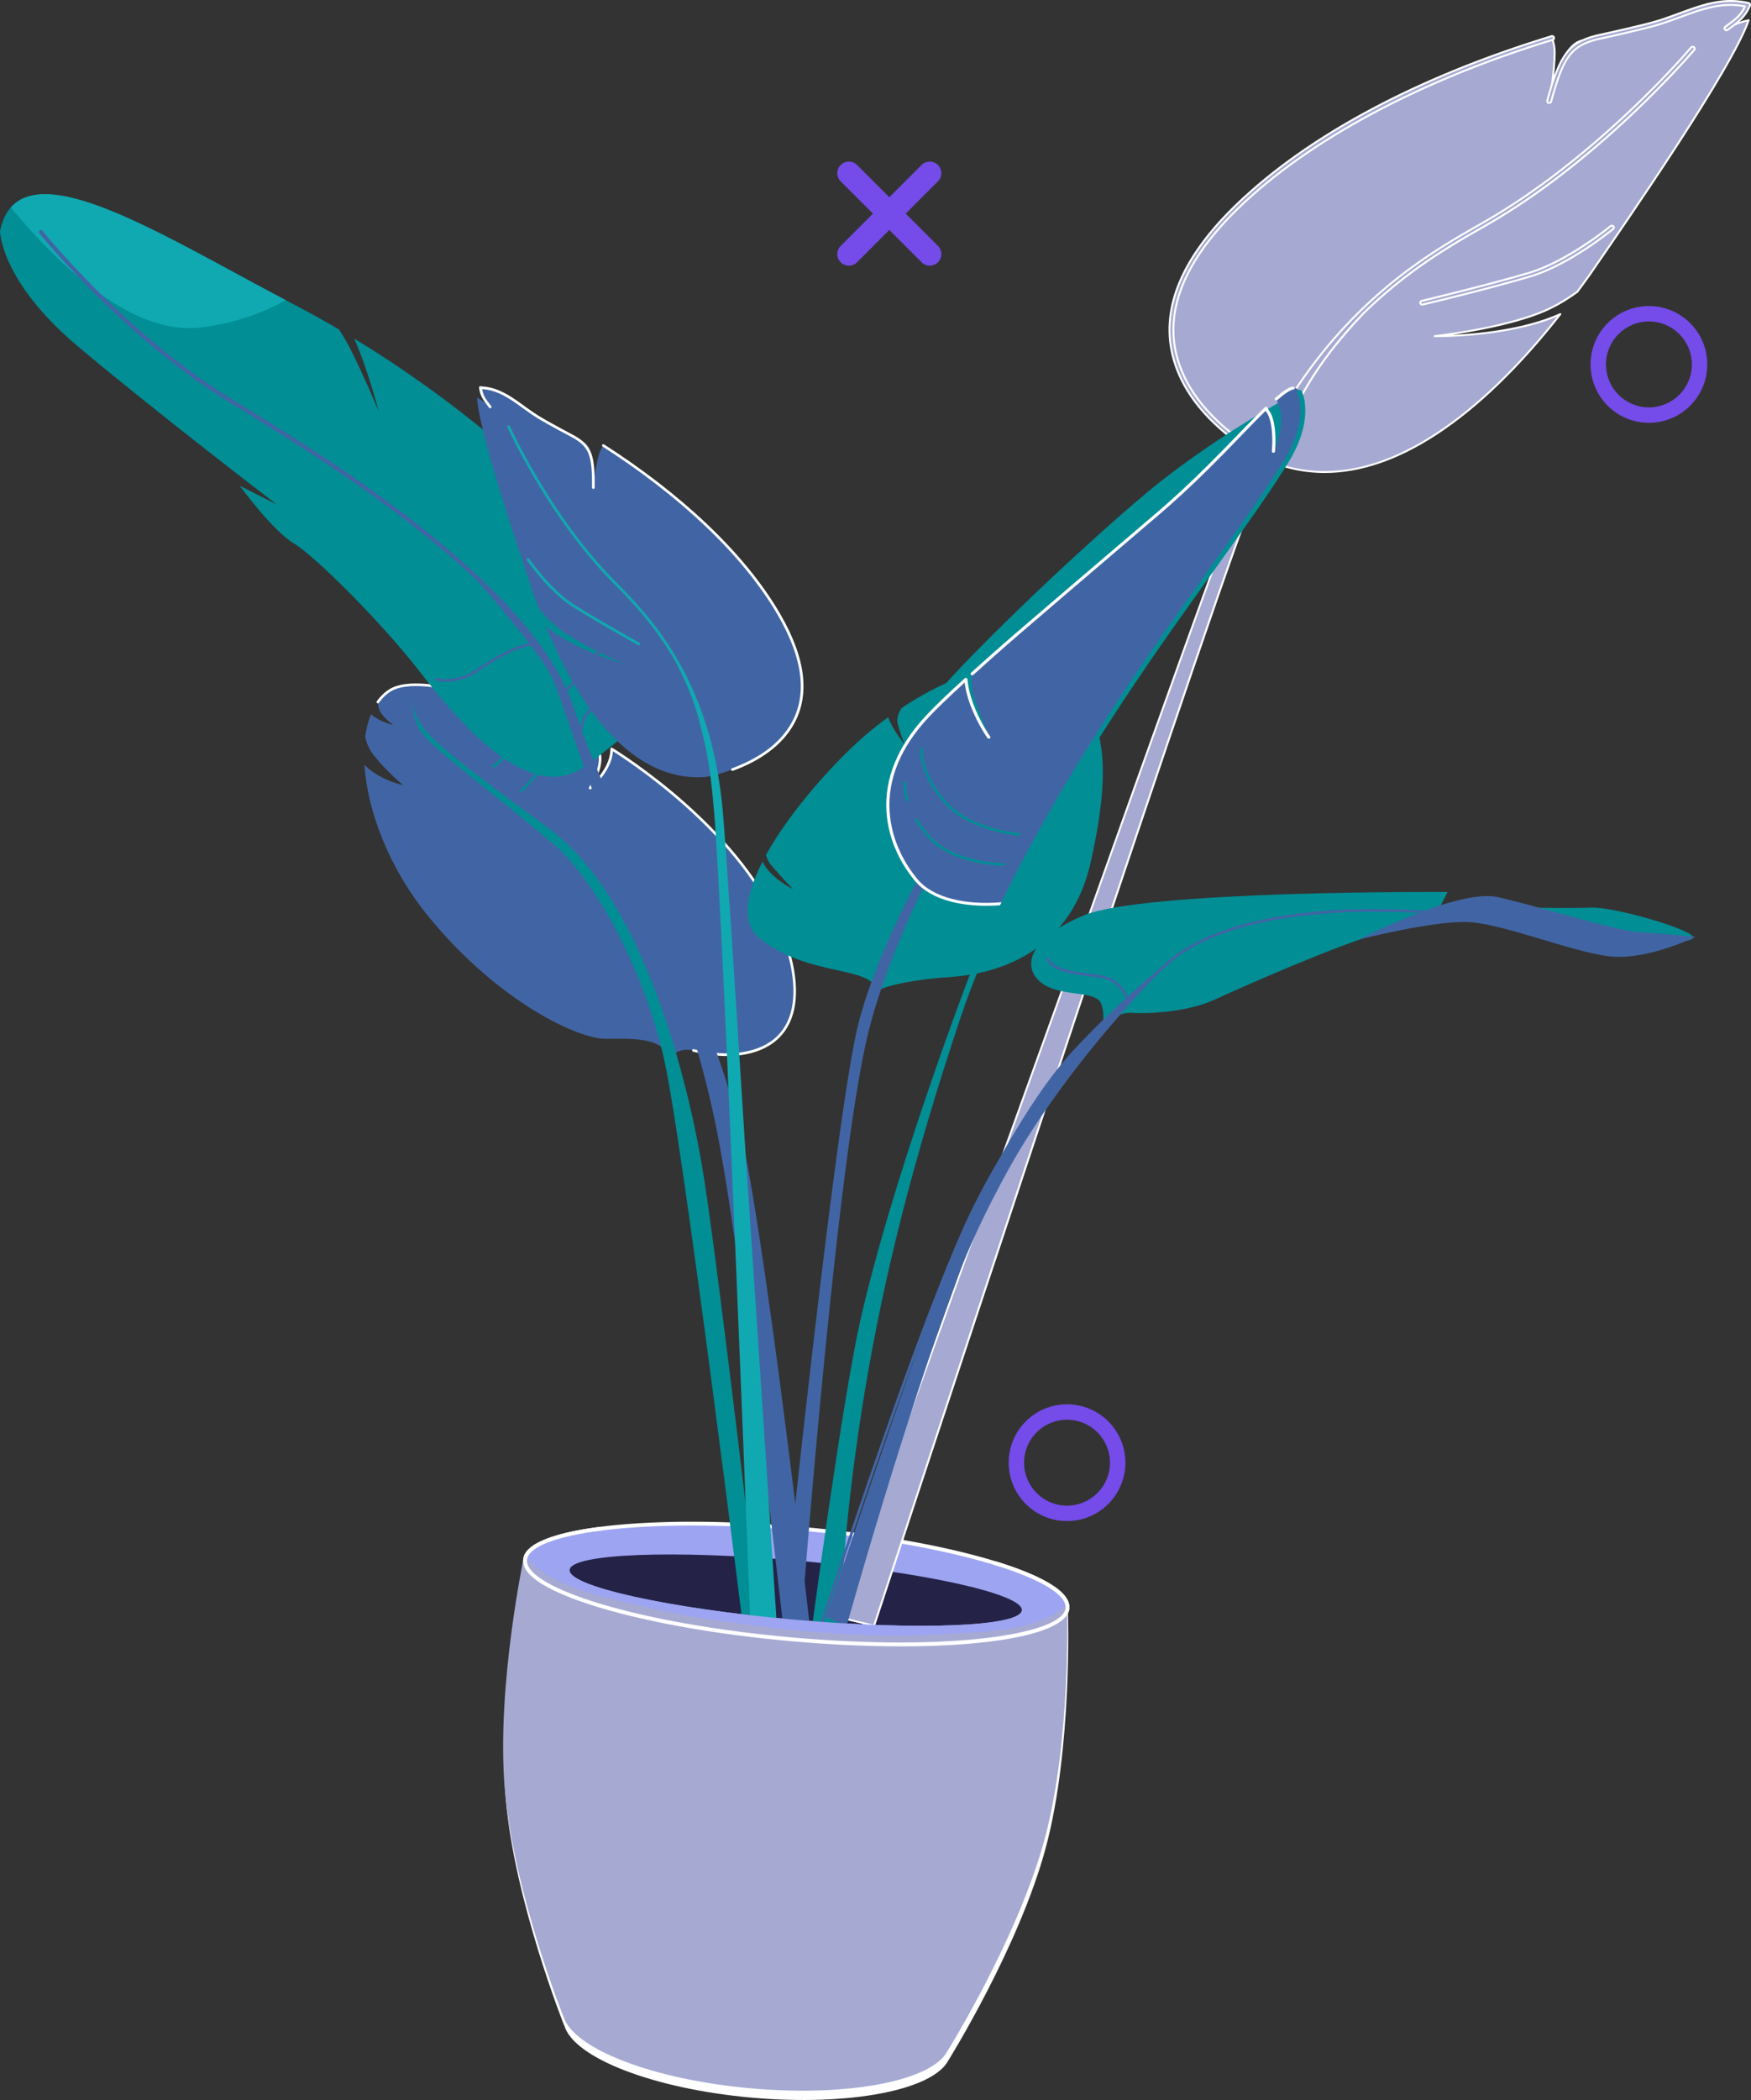 <?xml version="1.0" encoding="UTF-8"?>
<svg id="_Ñëîé_1" data-name="Ñëîé 1" xmlns="http://www.w3.org/2000/svg" viewBox="0 0 1255.03 1504.53">
  <rect x="0" y="0" width="1255.03" height="1504.53" fill="#333333" stroke="none"/>
  <defs>
    <style>
      .cls-1 {
        fill: #a6aad2;
      }

      .cls-1, .cls-2, .cls-3, .cls-4, .cls-5, .cls-6, .cls-7, .cls-8 {
        stroke-width: 0px;
      }

      .cls-2 {
        fill: #9da4f2;
      }

      .cls-3 {
        fill: #242247;
      }

      .cls-4 {
        fill: #fff;
      }

      .cls-5 {
        fill: #018e95;
      }

      .cls-6 {
        fill: #754bea;
      }

      .cls-7 {
        fill: #4165a4;
      }

      .cls-8 {
        fill: #10a9b1;
      }
    </style>
  </defs>
  <g id="Illustration">
    <g>
      <g>
        <g>
          <path class="cls-2" d="M765.1,1152.2c1.95-21.86-83.49-47.36-190.85-56.95s-195.97.38-197.92,22.24c-1.95,21.87,83.49,47.37,190.85,56.96,107.35,9.58,195.97-.38,197.92-22.25Z"/>
          <path class="cls-4" d="M645.81,1179.52c-24.1,0-50.7-1.19-78.75-3.69-52.01-4.64-100.55-13.14-136.68-23.92-25.99-7.76-56.71-20.05-55.41-34.53,1.29-14.48,33.7-21.13,60.65-24.16,37.47-4.21,86.75-3.97,138.76.67,52.01,4.64,100.55,13.14,136.68,23.92,25.99,7.76,56.71,20.04,55.41,34.52-1.53,17.1-50.47,27.2-120.67,27.2ZM495.94,1092.97c-22.01,0-42.34.99-60.02,2.98-36.13,4.06-57.35,11.96-58.21,21.66-.87,9.71,18.62,21.24,53.45,31.64,35.96,10.73,84.31,19.19,136.14,23.82,115.46,10.3,194.77-2.54,196.42-21h0c.87-9.71-18.62-21.24-53.45-31.63-35.96-10.73-84.31-19.19-136.14-23.82-27.26-2.43-53.76-3.65-78.19-3.65Z"/>
        </g>
        <path class="cls-3" d="M732.43,1153.72c1.04-11.63-70.7-27.55-160.22-35.54-89.53-7.99-162.96-5.05-164,6.59-1.03,11.64,70.7,27.55,160.23,35.54,89.53,7.99,162.96,5.05,163.99-6.59Z"/>
        <path class="cls-4" d="M376.61,1119.89s6.63,18.54,58.96,31.42c13.57,3.33,41.23,10.27,64.11,14,33.4,5.45,66.99,9.01,69.69,9.29,0,0,31.71,3.27,66.92,3.84,23.18.38,51.62-1.54,65.57-2.42,53.78-3.41,63.6-20.48,63.6-20.48,0,0,3.25,96.67-15.86,168.07-19.11,71.39-70.11,153-70.11,153-11.59,20.88-70.8,32.47-140.77,26.23-70.94-6.34-127.79-28.76-134.24-51.69h-.12s-35.76-89.4-41.92-163.05c-6.15-73.65,14.17-168.21,14.17-168.21Z"/>
      </g>
      <g>
        <path class="cls-7" d="M306.4,491.01c39.28,3.69,96.69,28.87,117.42,38.39,3.09,4.14,5.87,8.56,6.26,12.38,1,9.86-7.12,22.83-7.12,22.83,0,0,10.87-9.36,14.34-20.64.79-2.56,1.1-5.05,1.14-7.39,15.71,9.85,107.76,70.38,127.82,149.24,15.98,62.82-27.21,77.05-69.25,66.75-10.88-2.66-17.33,5.39-17.33,5.39-5-15.32-27.44-13.75-46.15-13.75-18.7,0-75.88-25.73-126.47-87.65-28.52-34.9-43.79-76-45.86-108.6,11.07,11.26,27.86,14.57,27.86,14.57,0,0-11.9-9.45-21.87-22.37-2.91-3.78-4.5-8.05-5.44-12.22.78-6,2.2-11.45,4.18-16.25,5.6,5.27,15.97,7.81,15.97,7.81,0,0-6.29-4.52-9.09-9.18-1.45-2.41-1.9-4.92-1.99-7.35,2.59-3.55,5.61-6.54,9.23-8.66,6.08-3.55,15.32-4.36,26.36-3.32Z"/>
        <path class="cls-5" d="M373.73,567.44c-.25,0-.5-.1-.68-.3-.34-.38-.32-.96.06-1.3.08-.08,8.56-7.85,16.22-19.03,7.47-10.91,1.67-30.16,1.61-30.35-.15-.49.12-1,.61-1.15.49-.15,1,.12,1.15.61.26.82,6.13,20.29-1.85,31.94-7.79,11.37-16.41,19.27-16.5,19.35-.18.16-.4.24-.62.24Z"/>
        <path class="cls-5" d="M353.61,549.98c-.32,0-.63-.17-.8-.47-.25-.44-.09-1,.35-1.25.09-.05,8.89-5.13,12.49-16.79,3.62-11.71-2.12-25.36-2.18-25.49-.2-.47.02-1.01.48-1.21.47-.2,1.01.02,1.21.48.25.58,6.07,14.4,2.24,26.76-3.83,12.39-12.96,17.64-13.35,17.85-.14.08-.3.12-.45.12Z"/>
        <path class="cls-5" d="M544.85,1165.08s-29.05-249.44-40.1-320.13c-11.04-70.69-43.84-202.13-111.86-251.76-68.02-49.64-82.6-62.51-89.99-72.61-7.39-10.08-9.04-21.12-9.04-21.12,0,0,2.3,18,9.03,26.31,11.41,14.09,53.91,44.78,94.41,79.5,28.58,24.5,65.61,90.6,79.58,157.84,13.98,67.25,55.81,403.3,55.81,403.3l12.17-1.34Z"/>
        <path class="cls-4" d="M521.04,756.6c-7.55,0-15.69-1.03-24.25-3.13-.49-.12-.8-.62-.67-1.11.12-.49.61-.79,1.11-.67,25.47,6.25,47.97,2.62,60.19-9.7,11.54-11.64,14.29-30.98,7.95-55.93-19.35-76.09-105.53-134.77-126.07-147.84-.15,2.13-.52,4.11-1.11,6.03-3.51,11.4-14.17,20.68-14.62,21.06-.34.3-.85.3-1.2,0-.35-.3-.42-.8-.18-1.19.08-.13,7.94-12.82,6.98-22.25-.4-3.84-3.54-8.5-5.94-11.73-22.61-10.38-78.77-34.63-116.91-38.22-11.63-1.1-20.31-.02-25.81,3.19-3.32,1.94-6.25,4.69-8.95,8.4-.3.41-.87.5-1.29.2-.41-.3-.5-.88-.2-1.29,2.86-3.92,5.97-6.84,9.51-8.91,5.84-3.41,14.89-4.57,26.91-3.44,38.54,3.62,95.16,28.11,117.72,38.47.14.06.26.16.35.29,2.76,3.7,5.99,8.51,6.44,12.83.61,6.03-1.99,13.04-4.25,17.81,3.36-3.74,7.73-9.49,9.67-15.8.69-2.23,1.05-4.56,1.1-7.13,0-.33.19-.63.48-.79.29-.16.64-.15.93.03,17.91,11.23,108.24,71.23,128.22,149.79,6.51,25.61,3.6,45.55-8.42,57.68-8.71,8.78-21.87,13.32-37.69,13.32Z"/>
      </g>
      <g>
        <path class="cls-5" d="M730.45,478c8.37.54,16.37,2.5,23.83,6.2,9.01,4.45,16.07,10.25,21.54,17.25.09,5.33-.38,10.72-2.19,15.08-5.75,13.79-12.79,21.33-12.79,21.33,0,0,17.33-9.52,23.71-21.12,9.37,23.95,6.99,57.65-2.82,101.12-15.68,69.47-74.4,80.26-100.05,82.06-39.84,2.79-52.52,9.56-52.52,9.56-7.13-18.18-47.3-9.13-83.53-36.21-14.88-11.12-11.13-32.49.92-55.97,5.63,11.88,21.78,19.67,21.78,19.67,0,0-6.98-7.02-15.56-17.07-1.89-2.2-3.02-4.79-3.75-7.44,17.99-32.45,50.44-67.96,71.7-86.14,4.99-4.26,10.31-8.45,15.84-12.51,3.32,9.29,12.37,20.21,12.37,20.21,0,0-2.54-4.31-5.52-15.55-.91-3.44.5-7.36,2.73-11.17,19.36-12.9,40.74-23.41,61.45-27.48-1.95,7.63,2.39,15.21,2.39,15.21,0,0-1.48-3.97,1.92-12.35.59-1.46,1.8-2.81,3.19-4.1,5.2-.63,10.34-.88,15.35-.56Z"/>
        <path class="cls-7" d="M740.62,498.42s-97.06,141.77-120.43,250.72c-23.38,108.95-47.07,429.8-47.07,429.8l-12.01-18.39s37.65-364.09,54.34-427.95c26.88-102.8,125.16-234.18,125.16-234.18Z"/>
      </g>
      <g>
        <g>
          <path class="cls-1" d="M1251.1,2.77c-4.83-1.25-14.46-1.1-27.07.14-23.12,12.59-75.79,23.91-90.05,26.2-15.75,2.53-23.61,43.34-23.61,43.34,0,0,3.68-18,3.95-34.48.06-3.79-.73-7.4-1.89-10.73-75.62,23.1-165,62.46-225.02,120.16-121.04,116.39,26.12,184.38,26.12,184.38,80.74,29.65,160.37-49.98,204.84-106.73-36.74,16.71-90.07,15.78-90.07,15.78,0,0,44.68-4.7,75.25-16.65,10.48-4.11,19.52-9.67,27-15.17,3.06-4.2,6.5-8.76,9-12.39,31.7-45.93,102.18-148.39,113.78-182.11-7.61,1.47-15.88,5.8-15.88,5.8,0,0,12.21-6.32,15.43-16.35.05-.14,0-.32.05-.47-.54-.26-1.07-.53-1.84-.73Z"/>
          <path class="cls-4" d="M949.46,338.88c-12.38,0-24.45-2.15-36.17-6.45-.69-.32-64.35-30.3-73.29-83.46-5.47-32.53,10.32-66.87,46.93-102.07,68.32-65.69,170.48-103.58,225.3-120.33.36-.11.73.08.86.43,1.35,3.9,1.98,7.48,1.93,10.97-.11,6.78-.8,13.86-1.58,19.83,3.81-12.17,10.57-27.8,20.44-29.39,13.1-2.11,66.69-13.52,89.83-26.12.08-.04.17-.07.26-.08,13.15-1.3,22.59-1.33,27.31-.12h0c.77.2,1.31.46,1.83.71l.14.07c.29.14.45.47.37.79,0,.18,0,.34-.06.51-1.68,5.21-5.64,9.41-9.17,12.3,2.67-1.03,5.79-2.05,8.83-2.64.24-.05.49.04.65.23.16.19.21.44.13.68-11.87,34.5-85.97,141.86-113.87,182.28-1.71,2.48-3.89,5.45-6.01,8.32-1.01,1.37-2.02,2.74-3,4.08-.04.06-.09.11-.15.15-8.91,6.55-18.05,11.68-27.16,15.25-20.39,7.97-47.28,12.75-62.83,15.04,18.03-.81,51.73-3.9,77.11-15.44.29-.13.63-.05.83.2.2.25.2.6,0,.85-29.52,37.66-59.46,66.57-88.99,85.92-27.94,18.3-54.88,27.48-80.47,27.48ZM1112,28.09c-54.85,16.81-156.26,54.57-224.1,119.81-36.26,34.86-51.91,68.79-46.52,100.84,8.81,52.45,71.82,82.12,72.45,82.41,35.45,13.02,74.28,5.99,115.35-20.91,28.84-18.89,58.08-46.96,86.95-83.44-36.34,15.43-87.3,14.73-87.83,14.72-.36,0-.66-.3-.68-.66-.01-.36.25-.68.62-.72.45-.05,44.94-4.82,75.07-16.61,8.97-3.51,17.97-8.57,26.76-15.02.96-1.31,1.95-2.66,2.94-4,2.11-2.86,4.29-5.82,5.98-8.28,27.56-39.93,100.27-145.27,113.29-180.79-6.91,1.58-14.07,5.26-14.48,5.47,0,0-.01,0-.02.01-.33.17-.75.04-.93-.29-.18-.34-.05-.75.29-.93,0,0,0,0,0,0h0s0,0,0,0c.31-.16,11.9-6.32,15.04-15.79-.38-.17-.76-.34-1.26-.47t0,0c-4.54-1.17-13.77-1.12-26.69.14-23.15,12.55-74.89,23.75-90.15,26.21-14.52,2.33-22.35,39.37-23,42.57-.03.14-.04.21-.04.22-.08.37-.44.61-.81.54-.37-.07-.62-.44-.54-.81.01-.08.04-.23.09-.45.56-2.87,3.61-19.1,3.85-33.91.05-3.13-.48-6.37-1.64-9.86Z"/>
        </g>
        <g>
          <path class="cls-1" d="M1113.08,26.01c-.32-.16-.7-.18-1.07-.06-90.67,27.69-171.98,68.95-225.58,120.49-40.28,38.74-54.01,74.84-46.02,107.97,6,24.86,23.56,46.12,47.71,63.59.63.45,1.52.32,1.98-.28.47-.61.32-1.46-.3-1.92-23.66-17.11-40.85-37.84-46.67-61.97-7.74-32.13,5.63-67.35,45.27-105.47,53.23-51.19,134.19-92.26,224.47-119.83.74-.23,1.15-.98.91-1.69-.13-.36-.38-.66-.7-.82Z"/>
          <path class="cls-4" d="M888.97,318.95c-.44,0-.87-.13-1.25-.4-26.16-18.92-42.3-40.45-47.98-63.99-8.34-34.57,7.21-71.12,46.21-108.63,51.52-49.53,129.62-91.25,225.86-120.65.52-.17,1.08-.14,1.57.1h0c.47.23.85.67,1.05,1.21.18.53.13,1.07-.11,1.55-.26.5-.7.87-1.25,1.04-94.26,28.79-173.88,71.29-224.2,119.67-37.89,36.43-53.06,71.69-45.08,104.81,5.43,22.51,21.04,43.23,46.41,61.57.47.34.77.84.85,1.4.08.54-.07,1.08-.4,1.51-.41.53-1.04.81-1.68.81ZM1112.47,26.56c-.08,0-.16.01-.25.04-96.05,29.34-173.96,70.94-225.32,120.33-38.63,37.15-54.04,73.25-45.83,107.31,5.6,23.21,21.56,44.47,47.45,63.19.32.23.79.17,1.03-.14.13-.17.14-.35.13-.47-.03-.19-.13-.36-.29-.48-25.63-18.54-41.43-39.52-46.94-62.36-8.1-33.62,7.19-69.33,45.47-106.13,50.47-48.53,130.28-91.15,224.75-119.99.19-.06.34-.18.42-.35.05-.1.1-.27.03-.47-.07-.18-.2-.34-.35-.42h0c-.1-.05-.2-.07-.3-.07Z"/>
        </g>
        <g>
          <path class="cls-1" d="M1253.25,2.17c-13.93-3.1-25.6-1.25-43.42,5.15-1.29.46-7.77,2.86-8.68,3.2-6.38,2.36-10.62,3.79-15.1,5.08-12.63,3.62-42.09,9.94-42.2,9.97-19.41,5.07-25.85,13.42-34.85,46.53-.19.73.28,1.46,1.03,1.66.76.19,1.52-.25,1.72-.98,8.77-32.28,14.58-39.8,32.85-44.57,0,0,29.5-6.35,42.24-10,4.57-1.31,8.9-2.78,15.34-5.16.9-.33,7.35-2.7,8.62-3.16,16.5-5.93,27.5-7.69,39.95-5.32-1.7,3.46-3.55,6.1-6.28,8.53-.97.86-2.05,1.73-3.52,2.85-.82.63-3.97,3-4.37,3.3-.61.46-.72,1.31-.23,1.9.49.59,1.36.7,1.98.24.39-.3,3.58-2.66,4.41-3.29,1.51-1.16,2.62-2.09,3.64-3,3.49-3.09,5.77-6.21,7.85-11.05.34-.78-.13-1.68-.99-1.87Z"/>
          <path class="cls-4" d="M1110.39,74.49c-.17,0-.35-.02-.52-.07-.55-.14-1.03-.5-1.32-.98-.27-.47-.35-1.01-.21-1.52,8.99-33.08,15.59-41.87,35.34-47.03h0s.26-.06.72-.16c9.01-1.96,31.1-6.84,41.46-9.81,4.36-1.25,8.58-2.67,15.05-5.06l1.31-.49c2.22-.82,6.36-2.35,7.37-2.71,18.94-6.81,30.4-8.16,43.81-5.18.62.14,1.13.53,1.42,1.09.28.54.29,1.17.05,1.73-2.07,4.8-4.39,8.07-8.02,11.29-.82.73-1.99,1.74-3.68,3.03-.5.39-1.89,1.41-2.98,2.23-.7.52-1.28.95-1.43,1.07-.92.69-2.21.54-2.93-.35-.35-.43-.51-.96-.45-1.51.06-.55.35-1.04.79-1.38.41-.31,3.55-2.67,4.37-3.3,1.52-1.16,2.56-2,3.48-2.82,2.33-2.07,4.07-4.35,5.71-7.5-11.48-2.01-22.1-.5-38.68,5.46-1.27.46-7.71,2.83-8.61,3.16-6.66,2.46-10.98,3.91-15.39,5.18-11.59,3.32-39.75,9.54-42.26,10h0c-18.25,4.77-23.69,12.19-32.36,44.09-.26.92-1.11,1.53-2.04,1.53ZM1240.45,1.39c-8.66,0-17.86,2.08-30.39,6.59-1,.36-5.14,1.89-7.35,2.71l-1.32.49c-6.5,2.4-10.75,3.83-15.15,5.09-10.4,2.98-32.52,7.87-41.55,9.83l-.68.15c-19.32,5.04-25.43,13.22-34.34,46.05-.05.2,0,.36.07.46.1.17.27.29.47.34.39.1.78-.12.89-.49,8.74-32.18,14.66-40.18,33.34-45.06.31-.06,29.52-6.35,42.23-10,4.38-1.26,8.67-2.7,15.3-5.15.9-.33,7.35-2.71,8.62-3.16,17.28-6.21,28.2-7.66,40.32-5.35.21.04.39.18.49.37s.1.42,0,.61c-1.85,3.75-3.77,6.37-6.44,8.74-.95.84-2.01,1.7-3.56,2.88-.82.63-3.97,3-4.38,3.31-.14.11-.23.26-.25.44-.02.17.03.34.14.47.25.31.71.36,1.03.12.15-.11.73-.55,1.44-1.07,1.09-.81,2.46-1.83,2.96-2.21,1.31-1,2.39-1.89,3.6-2.97,3.51-3.11,5.66-6.14,7.67-10.81.11-.24.03-.45-.02-.55-.1-.19-.27-.32-.48-.37h0c-4.31-.96-8.42-1.46-12.65-1.46Z"/>
        </g>
        <g>
          <path class="cls-1" d="M1213.08,33.53c-.36.04-.74.18-.99.47-.07.08-1.23,1.44-1.74,2.01-1.45,1.66-3.11,3.58-5.07,5.73-5.57,6.14-12,12.96-19.2,20.23-20.56,20.8-43.16,41.24-67.09,59.78-18.31,14.17-36.7,26.68-55,37.14-1.32.76-12.55,7.18-14.97,8.6-6.23,3.64-11.85,7.05-17.43,10.61-14.06,8.98-27.13,18.45-39.85,29.3-43.77,37.35-79.38,87.09-105.4,154.98-13.92,36.33-56.9,156.02-114.93,318.97-79.5,220.3-171.68,476.91-171.68,476.91l2.45.58-.07.16c-.25.71.15,1.47.88,1.72.74.25,1.53-.13,1.78-.84l.12-.37,21.58,5.25s226.9-690.21,269.03-800.81c19.62-51.5,28.13-64.64,41.11-86.95,12.94-22.24,29.73-41.09,40.01-51.86.35-.36.79-.83,1.12-1.17,5.18-5.03,10.46-9.86,15.89-14.5,12.63-10.77,25.59-20.22,39.55-29.14,5.55-3.55,11.09-6.94,17.3-10.55,2.41-1.41,13.65-7.81,14.97-8.56,18.42-10.53,36.96-23.12,55.36-37.38,24.04-18.61,46.67-39.1,67.32-59.99,7.22-7.3,13.7-14.13,19.3-20.3,1.96-2.16,3.66-4.1,5.11-5.77.52-.58,1.71-1.95,1.8-2.04.49-.58.4-1.46-.21-1.94-.3-.24-.67-.3-1.03-.28Z"/>
          <path class="cls-4" d="M626.47,1165.46c-.05,0-.11,0-.16-.02l-20.98-5.1c-.46.92-1.55,1.38-2.56,1.04-.54-.18-.98-.56-1.22-1.06-.15-.3-.22-.63-.2-.96l-1.77-.42c-.19-.04-.35-.17-.45-.34-.09-.17-.11-.38-.04-.56.92-2.57,93.1-259.13,171.68-476.91,64.55-181.27,102.15-285.61,114.94-318.98,24.98-65.15,59.52-115.94,105.6-155.26,12.09-10.33,25.15-19.93,39.92-29.36,5.41-3.46,10.96-6.83,17.46-10.62,2.21-1.29,11.73-6.74,14.4-8.27l.58-.33c17.79-10.17,36.27-22.65,54.92-37.09,22.7-17.59,45.25-37.68,67.02-59.72,6.73-6.8,13.18-13.6,19.18-20.21,1.73-1.9,3.23-3.62,4.55-5.14l.51-.58c.39-.44,1.15-1.33,1.53-1.76l.22-.25c.33-.39.84-.64,1.44-.7,0,0,.01,0,.02,0,.58-.05,1.1.1,1.51.42.44.35.72.85.78,1.41.06.56-.11,1.09-.46,1.52l-.41.47c-.42.48-1.06,1.21-1.4,1.59-1.45,1.67-3.15,3.6-5.12,5.77-5.67,6.25-12.17,13.08-19.32,20.32-22.01,22.26-44.68,42.46-67.39,60.05-18.78,14.55-37.43,27.14-55.44,37.43l-2.48,1.42c-3.81,2.18-10.66,6.08-12.48,7.14-5.86,3.41-11.35,6.76-17.27,10.54-14.39,9.2-27.3,18.71-39.47,29.08-5.28,4.51-10.61,9.38-15.85,14.46l-1.11,1.16c-16.66,17.44-30.09,34.84-39.91,51.72l-2.76,4.73c-11.69,19.97-20.13,34.41-38.3,82.12-41.64,109.32-266.75,793.88-269.02,800.78-.09.29-.36.47-.66.47ZM604.89,1158.83c.05,0,.11,0,.16.02l20.96,5.1c7.86-23.92,227.73-692.3,268.84-800.23,18.21-47.82,26.68-62.29,38.4-82.32l2.76-4.73c9.88-16.98,23.37-34.47,40.11-51.99l1.13-1.17c5.27-5.12,10.63-10.01,15.93-14.54,12.21-10.42,25.17-19.96,39.62-29.19,5.94-3.79,11.44-7.15,17.32-10.57,1.82-1.06,8.67-4.97,12.49-7.15l2.48-1.42c17.95-10.26,36.55-22.82,55.28-37.33,22.66-17.55,45.29-37.71,67.25-59.93,7.14-7.22,13.63-14.04,19.28-20.28,1.96-2.16,3.65-4.09,5.1-5.76.34-.39.98-1.11,1.4-1.59l.41-.46c.1-.12.15-.29.13-.47-.02-.19-.11-.35-.26-.47-.13-.11-.31-.14-.54-.13-.23.03-.42.11-.52.23l-.22.25c-.38.44-1.15,1.33-1.54,1.77l-.5.58c-1.33,1.52-2.84,3.25-4.57,5.16-6.01,6.63-12.48,13.44-19.22,20.25-21.82,22.08-44.41,42.21-67.16,59.84-18.7,14.48-37.23,26.99-55.08,37.19l-.58.33c-2.68,1.53-12.19,6.98-14.39,8.27-6.48,3.78-12.02,7.15-17.41,10.59-14.72,9.4-27.73,18.96-39.77,29.25-45.9,39.17-80.31,89.77-105.21,154.71-12.79,33.36-50.38,137.69-114.93,318.95-76.51,212.04-165.91,460.84-171.42,476.18l1.7.4c.2.05.37.18.46.37.09.19.09.41,0,.59l-.07.16c-.04.13,0,.3.06.41.08.17.23.3.42.36.37.12.78-.06.91-.41l.11-.35c.09-.29.36-.48.66-.48Z"/>
        </g>
        <g>
          <path class="cls-1" d="M1155.43,161.67c-.36-.03-.75.04-1.04.28-.09.08-1.56,1.27-2.18,1.76-1.8,1.41-3.85,3-6.12,4.67-6.49,4.75-13.46,9.38-20.67,13.6-10.39,6.1-20.35,10.77-29.46,13.49-6.67,1.99-14.74,4.24-24.02,6.71-1.57.41-3.18.85-4.79,1.28-10.55,2.78-21.86,5.65-33.13,8.44-3.94.98-14.79,3.63-14.97,3.67-.76.18-1.23.93-1.04,1.67.19.73.95,1.14,1.7.96.19-.05,11.11-2.68,15.06-3.66,11.28-2.8,22.56-5.65,33.13-8.44,1.62-.42,3.22-.86,4.79-1.27,9.31-2.5,17.47-4.78,24.17-6.78,9.37-2.8,19.48-7.53,30.05-13.73,7.28-4.27,14.37-9.01,20.93-13.81,2.29-1.69,4.35-3.23,6.16-4.66.64-.5,2.15-1.74,2.25-1.83.59-.49.65-1.34.14-1.92-.25-.29-.59-.41-.95-.43Z"/>
          <path class="cls-4" d="M1019.35,218.94c-.93,0-1.76-.6-2.01-1.51-.14-.53-.06-1.09.23-1.56.29-.48.77-.83,1.32-.96l1.56-.38c3.18-.78,10.36-2.54,13.41-3.29,12.81-3.18,23.64-5.95,33.12-8.44,1.61-.43,3.22-.87,4.79-1.28,9.67-2.58,17.52-4.78,24-6.71,8.71-2.61,18.57-7.12,29.31-13.43,6.95-4.08,13.89-8.65,20.61-13.56,2.3-1.69,4.38-3.3,6.1-4.66.61-.47,2.02-1.62,2.15-1.73.43-.35.96-.5,1.55-.45h0c.59.05,1.08.28,1.42.67.37.41.55.94.51,1.49-.04.55-.3,1.05-.73,1.41-.1.09-1.63,1.35-2.26,1.84-1.71,1.35-3.73,2.88-6.18,4.67-7.02,5.14-14.09,9.8-20.99,13.85-11.01,6.46-21.18,11.1-30.2,13.8-6.56,1.96-14.7,4.24-24.18,6.78l-1.79.48c-.99.26-1.99.53-3,.8-9.44,2.49-20.28,5.26-33.13,8.45-3.95.98-14.87,3.61-15.06,3.66-.18.04-.35.06-.53.06ZM1155.28,162.36c-.14,0-.33.02-.45.13-.09.09-1.59,1.3-2.19,1.77-1.73,1.36-3.82,2.98-6.14,4.68-6.76,4.95-13.73,9.54-20.73,13.64-10.83,6.36-20.8,10.92-29.61,13.56-6.49,1.94-14.35,4.13-24.04,6.72-1.56.41-3.18.85-4.79,1.28-9.48,2.5-20.32,5.26-33.14,8.45-3.05.75-10.23,2.51-13.41,3.29l-1.56.38c-.2.05-.37.17-.47.33-.09.15-.12.33-.08.49.09.35.47.56.87.46.19-.05,11.11-2.68,15.06-3.66,12.84-3.19,23.67-5.95,33.11-8.44,1.01-.26,2.01-.53,3-.79l1.79-.48c9.47-2.54,17.6-4.82,24.14-6.77,8.92-2.67,18.98-7.26,29.9-13.66,6.87-4.03,13.89-8.66,20.87-13.78,2.43-1.79,4.44-3.31,6.14-4.65.62-.48,2.08-1.68,2.21-1.8.16-.13.25-.29.26-.46.01-.17-.05-.34-.17-.47-.05-.05-.16-.18-.49-.21-.03,0-.06,0-.1,0Z"/>
        </g>
      </g>
      <g>
        <path class="cls-5" d="M922.14,285.37s-45.89,24.64-90.31,59.58c-44.41,34.94-174.65,157.15-176.98,175.95-2.33,18.81,33.01,54.59,39.38,58.24,6.38,3.64,218.76-249.32,226.84-264.29,8.09-14.97,1.06-29.48,1.06-29.48Z"/>
        <path class="cls-7" d="M926.82,278.04c1.81-.25,3.22.4,4.12,2.08,0,0,14.72,6.94-10.5,52.89-25.21,45.95-118.18,163.96-143.3,208.24-35.71,63-56.94,105.94-56.94,105.94,0,0-44.73,6.11-63.77-17.02-19.04-23.12-36.89-68.62,8.33-116.94,6.7-7.17,16.22-16.19,27.51-26.49,1.78,20.84,16.47,41.48,16.47,41.48,0,0-3.28-8.78-10.06-26.85-2.68-7.16-2.73-13.52-1.85-18.65,29.01-26.17,71.58-62.26,133.84-115.38,32.87-28.05,59.09-57.72,76.75-74.84.33.64.57,1.28,1.05,1.91,6.34,8.27,4.27,28.96,4.27,28.96,0,0,5.62-10.51,5.5-23.04-.06-5.42-1.73-10.37-3.52-14.46,4.99-4.3,9.25-7.42,12.11-7.82Z"/>
        <path class="cls-4" d="M692.64,485.78c.4.14.74.47.78.91.68,8,3.32,16.55,7.36,25.22,1.9,4.08,3.98,7.91,6.09,11.38.74,1.22,1.43,2.29,2.04,3.22.22.33.73,1.1.76,1.14.34.48.22,1.12-.31,1.43-.52.3-1.24.17-1.58-.3-.04-.06-.6-.87-.83-1.21-.64-.96-1.35-2.05-2.11-3.3-2.15-3.54-4.25-7.44-6.17-11.59-3.77-8.08-6.3-16.06-7.26-23.66-11.36,10.39-19.89,18.55-25.8,24.85-20.58,22.01-29.31,44.73-28,67.22,1.05,17.91,8.54,34.89,19.72,48.47,5.8,7.05,14.44,11.77,25.22,14.51,9.77,2.49,20.4,3.16,30.66,2.64,1.84-.09,3.52-.22,4.98-.36.52-.06,1.74-.18,1.81-.2.63-.08,1.22.3,1.33.87.1.56-.31,1.1-.93,1.18-.09.02-1.36.17-1.89.22-1.51.15-3.24.26-5.13.35-10.5.53-21.39-.15-31.44-2.71-11.24-2.86-20.29-7.85-26.44-15.31-11.44-13.9-19.07-31.23-20.15-49.57-1.34-23.01,7.57-46.24,28.52-68.63,6.26-6.7,15.17-15.25,27.55-26.54.34-.31.81-.39,1.21-.25Z"/>
        <path class="cls-5" d="M932.15,279.42c.41.15.74.43.93.83.43.89,1.02,2.55,1.54,4.9,2.64,12.21.06,27.81-11.12,46.07-10.03,16.38-21.99,33.68-47.48,69.27-35.33,49.34-45.14,63.2-62.85,89.54-11.29,16.79-21.78,32.95-31.66,48.86-39.43,63.49-74.79,135.51-93.2,190.64-33.11,99.16-54.35,182.37-68.33,266.45-9.92,59.7-15.95,118.21-16.91,156.58-.13,5.23-.15,9.74-.13,13.55,0,1.33.06,4.38.06,4.57.04.86-.7,1.56-1.65,1.57-.24,0-.41-.15-.63-.22l-19.47-.89s22.26-166.47,35.12-223.93c22.42-100.13,74.79-238.47,74.68-238.09,19.39-53.38,50.91-112.98,87.43-171.79,9.9-15.95,20.44-32.14,31.74-48.96,17.75-26.37,27.55-40.24,62.9-89.61,25.44-35.53,37.38-52.82,47.36-69.12,10.78-17.62,13.26-32.45,10.77-43.96-.27-1.24-.58-2.32-.89-3.22-.19-.52-.34-.87-.41-1-.39-.79,0-1.69.86-2.04.43-.17.92-.16,1.34,0Z"/>
        <path class="cls-4" d="M926.63,277.02c.62-.08,1.22.3,1.32.87.11.56-.3,1.1-.93,1.18-2.27.31-6,2.8-11.51,7.55-.45.39-1.17.37-1.6-.05-.44-.41-.43-1.07.02-1.46,5.88-5.07,9.78-7.69,12.71-8.09Z"/>
        <path class="cls-4" d="M907.57,291.47c.36.06.71.27.88.6.07.16.29.62.33.68.25.52.41.81.62,1.09,2.36,3.08,3.73,7.77,4.37,13.73.37,3.36.48,6.94.39,10.52-.03,1.29-.11,2.53-.18,3.64-.05.74-.12,1.73-.12,1.74-.06.57-.6.99-1.22.93-.64-.06-1.11-.56-1.05-1.13,0,0,.07-.99.12-1.7.06-1.09.14-2.28.17-3.55.09-3.5-.02-6.98-.37-10.26-.62-5.63-1.92-10.08-4-12.79-.14-.18-.25-.44-.37-.64-3.41,3.33-7.02,6.95-12.53,12.64-1.67,1.71-13.69,14.15-16.28,16.81-14.63,14.93-26.96,26.82-39.95,38.31-2.31,2.04-4.62,4.05-6.93,6.02-108.45,92.55-110.23,94.11-133.8,115.38-.44.4-1.2.39-1.65-.02-.45-.41-.45-1.1,0-1.49,23.59-21.29,25.4-22.8,133.88-115.37,2.29-1.96,4.58-3.96,6.88-6,12.96-11.45,25.23-23.33,39.83-38.23,2.6-2.64,14.62-15.06,16.28-16.77,6.01-6.19,10.07-10.28,13.72-13.82.28-.27.64-.35.99-.3Z"/>
        <path class="cls-5" d="M730.44,598.64s-.04,0-.06,0c-.35-.02-35.04-2.48-53.6-23.21-18.57-20.73-17.3-38.53-17.24-39.28.04-.51.49-.88.99-.84.51.04.88.49.84.99-.01.18-1.22,17.8,16.78,37.9,18.05,20.16,52.01,22.58,52.35,22.6.51.03.89.47.86.98-.03.49-.44.86-.92.86Z"/>
        <path class="cls-5" d="M650.38,574.23c-.4,0-.76-.26-.88-.66-2.38-7.89-1.99-12.97-1.97-13.18.04-.51.49-.88.99-.84.51.04.88.49.84.99,0,.05-.37,4.98,1.9,12.5.15.49-.13,1-.62,1.15-.09.03-.18.04-.27.04Z"/>
        <path class="cls-5" d="M719.18,620.22c-2.19,0-36.34-.35-54.41-20.53-3.45-3.86-6.44-7.88-8.88-11.93-.26-.44-.12-1,.31-1.26.44-.26,1-.12,1.26.31,2.38,3.95,5.3,7.87,8.67,11.65,18.03,20.12,52.76,19.91,53.12,19.92.49.02.93.4.93.91,0,.51-.4.93-.91.93-.01,0-.05,0-.11,0Z"/>
      </g>
      <g>
        <path class="cls-5" d="M35.76,139.23c-18.62-1.11-31.53,6.1-35.76,26.18,0,0,0,35.73,55.74,82.68,55.75,46.95,142.5,113.24,142.5,113.24l-26.42-13.35s23.32,32.05,38.57,41.18c15.24,9.13,62.07,55.59,90.27,91.82,28.19,36.22,79.04,96.98,118.75,67.91,39.69-29.06,82.22-61.53,31.11-133.53-14.5-20.42-32.65-41.21-53.22-61.65.78,5.59.98,7.38,2.17,15.2,2.35,15.44-9.48,30.81-9.48,30.81,0,0,5.4-12.88,4.5-27.57-.4-6.46-4.15-18.06-8.11-29.04-38.63-36.6-84.81-71.54-132.59-100.58,9.24,20,17.62,52.04,17.62,52.04,0,0-11.59-27.85-21.37-46.67-2.27-4.36-4.72-8.33-7.15-11.93-10.92-6.4-21.91-12.49-32.87-18.18-64.7-33.61-133.3-76.15-174.26-78.57Z"/>
        <path class="cls-8" d="M35.76,139.23c-11.98-.71-21.54,2.08-28.01,9.47,36.93,44.39,88.08,91.57,135.77,85.96,23.85-2.81,44.1-10.05,61.35-19.6-63.18-33.15-129.23-73.47-169.12-75.83Z"/>
        <path class="cls-7" d="M29.46,164.79c-.37-.06-.77.02-1.09.25-.64.47-.73,1.35-.24,1.97.06.07.98,1.2,1.37,1.68,1.12,1.35,2.44,2.94,3.96,4.71,4.33,5.07,9.36,10.73,15.01,16.84,16.15,17.49,34.14,35.15,53.52,51.86,20.83,17.96,42.03,33.75,63.34,46.7,57.29,34.82,100.25,63.42,140.09,95.47,13.44,10.81,25.7,21.44,36.8,31.93,16.08,18.37,48.45,56.41,54.43,71.35,8,20.04,31.4,93.13,44.53,119.16,13.11,26.03,53.91,105.51,73.44,207.43,19.52,101.91,49.76,377.98,49.76,377.98l17.26-1.24-.02-.08c.12.02.22.1.36.08.79-.07,1.37-.75,1.29-1.52-.03-.19-5.36-46.5-7.33-63.06-5.63-47.3-11.5-94.62-17.34-138.81-1.54-11.64-3.06-22.92-4.56-33.82-7.06-51.49-13.46-93.11-18.91-122.32-6.01-32.23-17.37-68.43-34.12-111.06-8.13-20.68-17.24-42.24-28.98-68.85-2.81-6.38-27.77-62.23-34.42-77.59-12.09-27.87-20.49-48.93-26.46-67.11-12.73-38.73-48.89-80.42-103.86-124.63-39.96-32.14-83.01-60.8-140.41-95.68-21.15-12.86-42.26-28.58-62.97-46.43-19.28-16.63-37.18-34.21-53.26-51.63-5.64-6.09-10.66-11.71-14.96-16.75-1.51-1.76-2.83-3.33-3.93-4.68-.39-.47-1.29-1.57-1.34-1.64-.25-.31-.59-.48-.96-.52Z"/>
        <path class="cls-7" d="M444.46,421.44c-.52.07-.9.55-.82,1.07.02.13.06.38.11.76.07.66.14,1.42.19,2.27.51,8.79-.98,18.34-5.7,27.02-.36.65-.72,1.31-1.11,1.94-2.57,4.18-6.38,9.38-11.16,15.36-1.28,1.6-2.61,3.22-4,4.91-4.02,4.83-8.29,9.79-12.55,14.56-1.49,1.67-5.63,6.14-5.7,6.23-.35.38-.3.98.1,1.32.4.35,1.01.33,1.37-.05.07-.08,4.2-4.6,5.7-6.28,4.27-4.79,8.56-9.73,12.58-14.59,1.41-1.69,2.74-3.35,4.03-4.96,4.83-6.03,8.66-11.27,11.27-15.53.41-.66.81-1.34,1.18-2.03,4.91-9.03,6.44-18.91,5.91-28-.06-.88-.11-1.67-.18-2.36-.06-.41-.11-.73-.14-.89-.08-.51-.55-.85-1.09-.76Z"/>
        <path class="cls-7" d="M383.15,461.05c-2.01-.45-5.49-.12-10.73,1.64-7.86,2.65-18.15,8.06-31.19,16.94,0,0,0,.02,0,.03-5.54,3.77-11.27,5.86-16.98,6.59-3.95.51-7.42.32-10.17-.21-.46-.09-.77-.18-.93-.23-.51-.15-1.06.13-1.21.63-.15.5.14,1.02.65,1.17.2.06.59.15,1.11.25,2.95.57,6.63.76,10.8.23,6.01-.77,12.03-2.95,17.83-6.89,0,0,.03-.02.04-.03,12.91-8.79,23.04-14.13,30.71-16.72,2.81-.95,5.1-1.45,6.96-1.63,1.24-.12,2.12-.06,2.67.06.06,0,.09,0,.08,0,.51.18,1.08-.06,1.27-.53.19-.48-.06-1-.57-1.19-.07-.04-.18-.08-.35-.12Z"/>
        <path class="cls-7" d="M458.37,446.55c-.52.1-.85.6-.74,1.11.02.07.05.22.08.47.06.44.12.96.17,1.54.64,8.17-1.53,17.8-8.51,27.47-2.12,2.95-4.72,6.12-7.89,9.72-1.69,1.92-3.51,3.9-5.76,6.33.79-.85-7.21,7.7-9.18,9.86-3.24,3.55-5.57,6.32-7.35,8.76-.86,1.18-1.73,3.27-2.58,6.06-.45,1.5-.88,3.1-1.27,4.72-.14.56-.44,2.04-.47,2.16-.1.51.23,1.01.76,1.11.52.11,1.02-.21,1.12-.72.03-.1.37-1.57.5-2.12.38-1.57.79-3.14,1.23-4.6.79-2.61,1.58-4.57,2.28-5.53,1.73-2.38,4.04-5.08,7.25-8.59,1.95-2.15,9.96-10.7,9.18-9.86,2.27-2.43,4.09-4.42,5.8-6.35,3.2-3.64,5.83-6.85,7.99-9.85,7.26-10.05,9.5-20.09,8.82-28.67-.05-.63-.11-1.18-.18-1.66-.05-.29-.07-.51-.1-.62-.1-.51-.63-.82-1.15-.72Z"/>
      </g>
      <g>
        <path class="cls-7" d="M345.65,277.52c3.43.06,9.74,1.93,17.82,5.07,12.87,12.56,45.46,29.72,54.43,33.85,9.91,4.57,7.37,32.92,7.37,32.92,0,0,.98-12.54,3.92-23.47.67-2.5,1.88-4.74,3.27-6.72,45.5,29.15,97,71.56,125.65,120.66,57.8,99.04-52.12,116.78-52.12,116.78-58.86,4.7-96.29-62.48-114.89-108.08,21.06,17.77,56.41,26.97,56.41,26.97,0,0-28.58-11.32-46.47-24.83-6.13-4.64-11.04-9.97-14.94-14.97-1.22-3.33-2.62-6.97-3.59-9.83-12.2-36.12-39.3-116.66-40.57-141.03,4.74,2.37,9.38,6.74,9.38,6.74,0,0-6.85-6.42-7.08-13.62,0-.1.06-.21.06-.31.41-.07.8-.16,1.35-.15Z"/>
        <path class="cls-4" d="M432.27,318.25c.24-.05.49,0,.71.16,54.56,34.96,100.37,77.13,125.96,120.98,19.24,32.96,21.46,59.29,9.92,79.67-8.66,15.29-24.27,26.08-43.5,33.15-.5.18-1.07-.06-1.26-.55-.19-.48.06-1.02.57-1.21,18.84-6.93,34.1-17.44,42.5-32.28,11.2-19.76,9.03-45.45-9.89-77.88-25.42-43.55-71.03-85.54-125.35-120.35-.44-.29-.57-.85-.28-1.28.15-.21.37-.37.62-.41Z"/>
        <path class="cls-4" d="M344.35,276.72c9.77.53,17.12,3.9,27.66,11.4.76.53,4.59,3.32,5.11,3.7,3.77,2.73,6.29,4.45,9.01,6.12,7.64,4.72,25.87,14.3,25.93,14.34,11.84,6.93,14.51,13.61,14.17,37.1,0,.52-.45.92-.99.91-.54-.02-.96-.45-.95-.97.32-22.89-2.09-28.93-13.23-35.44,0,0-18.25-9.61-25.96-14.38-2.77-1.7-5.34-3.47-9.15-6.23-.53-.39-4.33-3.13-5.08-3.67-9.76-6.94-16.68-10.13-25.34-10.86.46,2.6,1.18,4.67,2.52,6.78.48.74,1.03,1.52,1.78,2.52.42.57,2.05,2.71,2.27,2.98.31.41.22.99-.21,1.3-.43.3-1.03.21-1.34-.21-.2-.27-1.86-2.4-2.29-2.98-.77-1.04-1.33-1.86-1.83-2.64-1.71-2.69-2.62-5.17-3.09-8.73-.07-.58.41-1.09,1.01-1.06Z"/>
        <path class="cls-8" d="M364.89,304.8c.23.09.45.26.56.49.03.07.54,1.18.76,1.65.64,1.35,1.38,2.94,2.26,4.71,2.51,5.08,5.46,10.76,8.83,16.88,9.62,17.51,20.67,35.14,32.93,51.78,9.39,12.72,19.16,24.35,29.24,34.61.73.75,6.92,7.05,8.25,8.44,3.42,3.55,6.48,6.82,9.49,10.2,7.57,8.51,14.39,17.16,20.73,26.66,21.8,32.68,35.86,72.04,40.17,121.61,2.31,26.52,8,113.36,15.43,231.5,10.73,159.9,22.95,346.1,22.95,346.1l-1.72-.06.02.11c.03.52-.38.95-.91.98-.53.03-.99-.37-1.01-.88v-.26s-15.22-.52-15.22-.52c0,0-19.01-496.94-25.86-577.62-3.19-37.57-6.32-47.81-10.66-64.91-4.33-17.05-11.82-32.57-16.58-41.56-.16-.3-.36-.69-.52-.98-2.46-4.27-5.04-8.43-7.74-12.49-6.28-9.42-13.05-18.05-20.56-26.5-2.98-3.36-6-6.61-9.4-10.14-1.33-1.38-7.52-7.66-8.25-8.41-10.15-10.33-19.99-22.05-29.43-34.84-12.32-16.7-23.37-34.38-33.03-51.95-3.39-6.15-6.37-11.84-8.9-16.95-.87-1.79-1.63-3.37-2.27-4.73-.23-.48-.76-1.61-.8-1.69-.21-.47.02-1.03.51-1.24.25-.1.51-.07.74,0Z"/>
        <path class="cls-8" d="M378.66,399.92c.24.05.49.17.64.38.05.06.78,1.12,1.11,1.57.91,1.25,1.97,2.68,3.15,4.2,3.38,4.33,7.11,8.67,11.06,12.77,5.69,5.93,11.37,10.85,16.87,14.32,4.02,2.54,8.91,5.51,14.57,8.85.95.56,1.93,1.14,2.92,1.72,6.43,3.78,13.34,7.75,20.24,11.67,2.42,1.37,9.06,5.11,9.18,5.18.46.26.64.85.37,1.3-.27.44-.84.58-1.31.32-.11-.06-6.81-3.81-9.24-5.18-6.91-3.92-13.8-7.88-20.24-11.67-.99-.58-1.97-1.16-2.92-1.72-5.67-3.36-10.62-6.36-14.65-8.91-5.65-3.57-11.43-8.56-17.22-14.59-4-4.16-7.77-8.58-11.19-12.97-1.2-1.53-2.26-2.93-3.18-4.2-.33-.45-1.09-1.55-1.13-1.63-.3-.42-.18-1,.27-1.29.22-.14.46-.16.71-.11Z"/>
      </g>
      <g>
        <path class="cls-5" d="M1144.2,678.29s72.27-1,69.41-7c-2.85-6-56.35-21.56-72.93-21.02-16.58.53-55.3.27-64.89-1.36-9.59-1.63-44.91,3.36-44.91,3.36l6.66-13.19s-218.26-1.51-261.54,17.05c-43.27,18.55-42.27,39.52-28.36,48.88,13.92,9.37,37.85,4.45,41.55,13.92,3.71,9.48.06,19,.06,19,0,0,8.96-13.04,21.65-12.25,12.7.78,40.36-.62,59.55-9.42,19.19-8.8,88.44-39.55,121.04-48.54,30.22-8.33,65.51-12.12,89.38-5.13,23.87,6.99,63.33,15.69,63.33,15.69Z"/>
        <path class="cls-7" d="M974.3,673.06s70.6-36.61,99.04-30.35c28.44,6.25,83.22,23.82,101.58,25.11,18.35,1.3,40.37,3.29,40.37,3.29,0,0-35.18,17.53-62.71,13.94-27.53-3.6-75.42-23.31-100.21-24.44-24.78-1.14-78.08,12.45-78.08,12.45Z"/>
        <path class="cls-7" d="M1025.55,652.9c.53.05.93.53.87,1.04-.05.52-.51.87-1.04.81-.05,0-6.36-.53-11.03-.81-7.17-.41-15.03-.68-23.41-.77-23.25-.23-46.53,1.08-68.45,4.42-36.02,5.51-64.98,16.02-84.19,32.51-25.36,21.77-50.51,47.08-73.47,74.95-27.72,33.65-51.13,69.64-68.96,107.53-9.49,20.16-21.23,49.1-34.77,85.22-5.03,13.41-10.27,27.68-15.67,42.75-12.69,35.33-25.75,73.25-38.46,111.18-4.45,13.28-14.57,43.98-15.54,46.95-.33,1.03-1.12,3.48-1.17,3.64-.17.49-.7.77-1.22.63-.51-.16-.78-.68-.63-1.17.06-.16,3.26-10.06,4.53-13.93,3.63-11.08,7.71-23.43,12.16-36.71,12.71-37.95,25.79-75.85,38.49-111.19,5.41-15.07,10.65-29.39,15.68-42.81,13.56-36.17,25.29-65.13,34.8-85.33,17.89-38.03,41.42-74.15,69.24-107.92,23.03-27.95,48.23-53.35,73.68-75.19,19.52-16.76,48.82-27.38,85.17-32.94,22.04-3.37,45.43-4.68,68.79-4.45,8.41.08,16.29.36,23.5.78,4.69.28,8.35.55,10.81.79.14,0,.22.02.28.03Z"/>
        <path class="cls-7" d="M751.16,686.03c.24.07.42.25.54.48,2.85,5.67,10.19,8.4,24.01,10.37,1.56.22,2.57.37,5.65.76,4.14.53,6.14.81,8.32,1.19,5.88,1.01,10.56,3.9,14.19,8.02,1.42,1.61,2.59,3.32,3.51,4.99.31.59.58,1.13.79,1.62.14.3.23.52.28.64.18.49-.08,1-.59,1.17-.51.18-1.04-.08-1.22-.57-.04-.09-.11-.26-.23-.52-.19-.44-.45-.95-.75-1.49-.85-1.57-1.94-3.15-3.26-4.65-3.35-3.81-7.66-6.44-13.06-7.37-2.15-.37-4.1-.64-8.2-1.18-3.09-.4-4.14-.54-5.71-.77-14.46-2.05-22.22-4.95-25.47-11.4-.23-.46-.04-1.02.44-1.24.25-.11.53-.13.76-.05Z"/>
        <path class="cls-7" d="M845.16,682.41s-64.67,60.53-113.37,139.96c-7.75,12.62-30.32,52.9-44.43,90.3-39.03,103.47-80.66,252.68-80.66,252.68l-14.75-6.97s82.88-248.6,102.33-286.72c19.44-38.12,46.14-87.9,75.12-119.22,35-37.83,75.76-70.03,75.76-70.03Z"/>
      </g>
      <path class="cls-2" d="M720.48,1122.28c28.58,9.52,45.5,20.09,44.63,29.93-1.95,21.87-90.57,31.82-197.93,22.23-107.35-9.58-192.81-35.07-190.85-56.94.85-9.5,18.13-16.72,46.16-21.09,5.21-.82,7.46,4.66,3.64,7.86-11.13,9.31-17.6,17.16-17.9,20.49-1.04,11.63,70.69,27.55,160.22,35.55,89.53,7.99,162.95,5.04,163.99-6.6.3-3.37-5.38-12.45-15.72-23.84-3.58-3.94-1.26-9.26,3.77-7.59Z"/>
      <path class="cls-1" d="M375.93,1113.22s6.64,18.55,58.97,31.42c13.57,3.34,41.23,10.27,64.1,14.01,33.41,5.44,66.99,9.01,69.7,9.29,0,0,31.71,3.26,66.92,3.84,23.17.38,51.62-1.55,65.57-2.43,53.78-3.4,63.59-20.47,63.59-20.47,0,0,3.26,96.66-15.86,168.06-19.11,71.4-70.1,153.01-70.1,153.01-11.59,20.88-70.8,32.47-140.77,26.22-70.93-6.33-127.78-28.75-134.24-51.68h-.12s-35.76-89.4-41.92-163.05c-6.16-73.66,14.16-168.22,14.16-168.22Z"/>
      <path class="cls-4" d="M645.81,1179.52c-24.1,0-50.7-1.19-78.75-3.69-52.01-4.64-100.55-13.14-136.68-23.92-25.99-7.76-56.71-20.05-55.41-34.53,1.22-13.75,30.78-20.38,55.36-23.52.76-.09,1.45.44,1.55,1.2.1.76-.44,1.45-1.2,1.55-32.84,4.2-52.15,11.86-52.96,21.03-.87,9.71,18.62,21.25,53.45,31.64,35.96,10.73,84.31,19.19,136.14,23.82,115.46,10.3,194.77-2.54,196.42-21,.84-9.38-17.52-20.56-50.37-30.7-.73-.23-1.14-1-.91-1.73.23-.73.99-1.14,1.73-.91,24.56,7.58,53.57,19.55,52.31,33.58-1.53,17.1-50.46,27.19-120.67,27.2Z"/>
    </g>
    <g>
      <path class="cls-6" d="M602.56,176.18l57.98-57.98c3.24-3.24,8.49-3.24,11.73,0h0c3.24,3.24,3.24,8.49,0,11.73l-57.98,57.98c-3.23,3.24-8.49,3.24-11.73,0h0c-3.23-3.24-3.23-8.49,0-11.73Z"/>
      <path class="cls-6" d="M614.29,118.19l57.98,57.98c3.24,3.24,3.24,8.49,0,11.73h0c-3.24,3.24-8.49,3.24-11.73,0l-57.98-57.98c-3.23-3.24-3.23-8.49,0-11.73h0c3.24-3.24,8.5-3.24,11.73,0Z"/>
    </g>
    <path class="cls-6" d="M1181.85,219.26c-23.1,0-41.81,18.71-41.81,41.82s18.71,41.84,41.81,41.84,41.85-18.74,41.85-41.84-18.74-41.82-41.85-41.82ZM1181.85,230.31c17,0,30.8,13.77,30.8,30.77s-13.8,30.79-30.8,30.79-30.76-13.8-30.76-30.79,13.77-30.77,30.76-30.77Z"/>
    <path class="cls-6" d="M764.78,1006.1c-23.1,0-41.81,18.71-41.81,41.81s18.71,41.85,41.81,41.85,41.85-18.74,41.85-41.85-18.74-41.81-41.85-41.81ZM764.78,1017.15c17,0,30.8,13.76,30.8,30.76s-13.8,30.8-30.8,30.8-30.76-13.8-30.76-30.8,13.77-30.76,30.76-30.76Z"/>
  </g>
</svg>